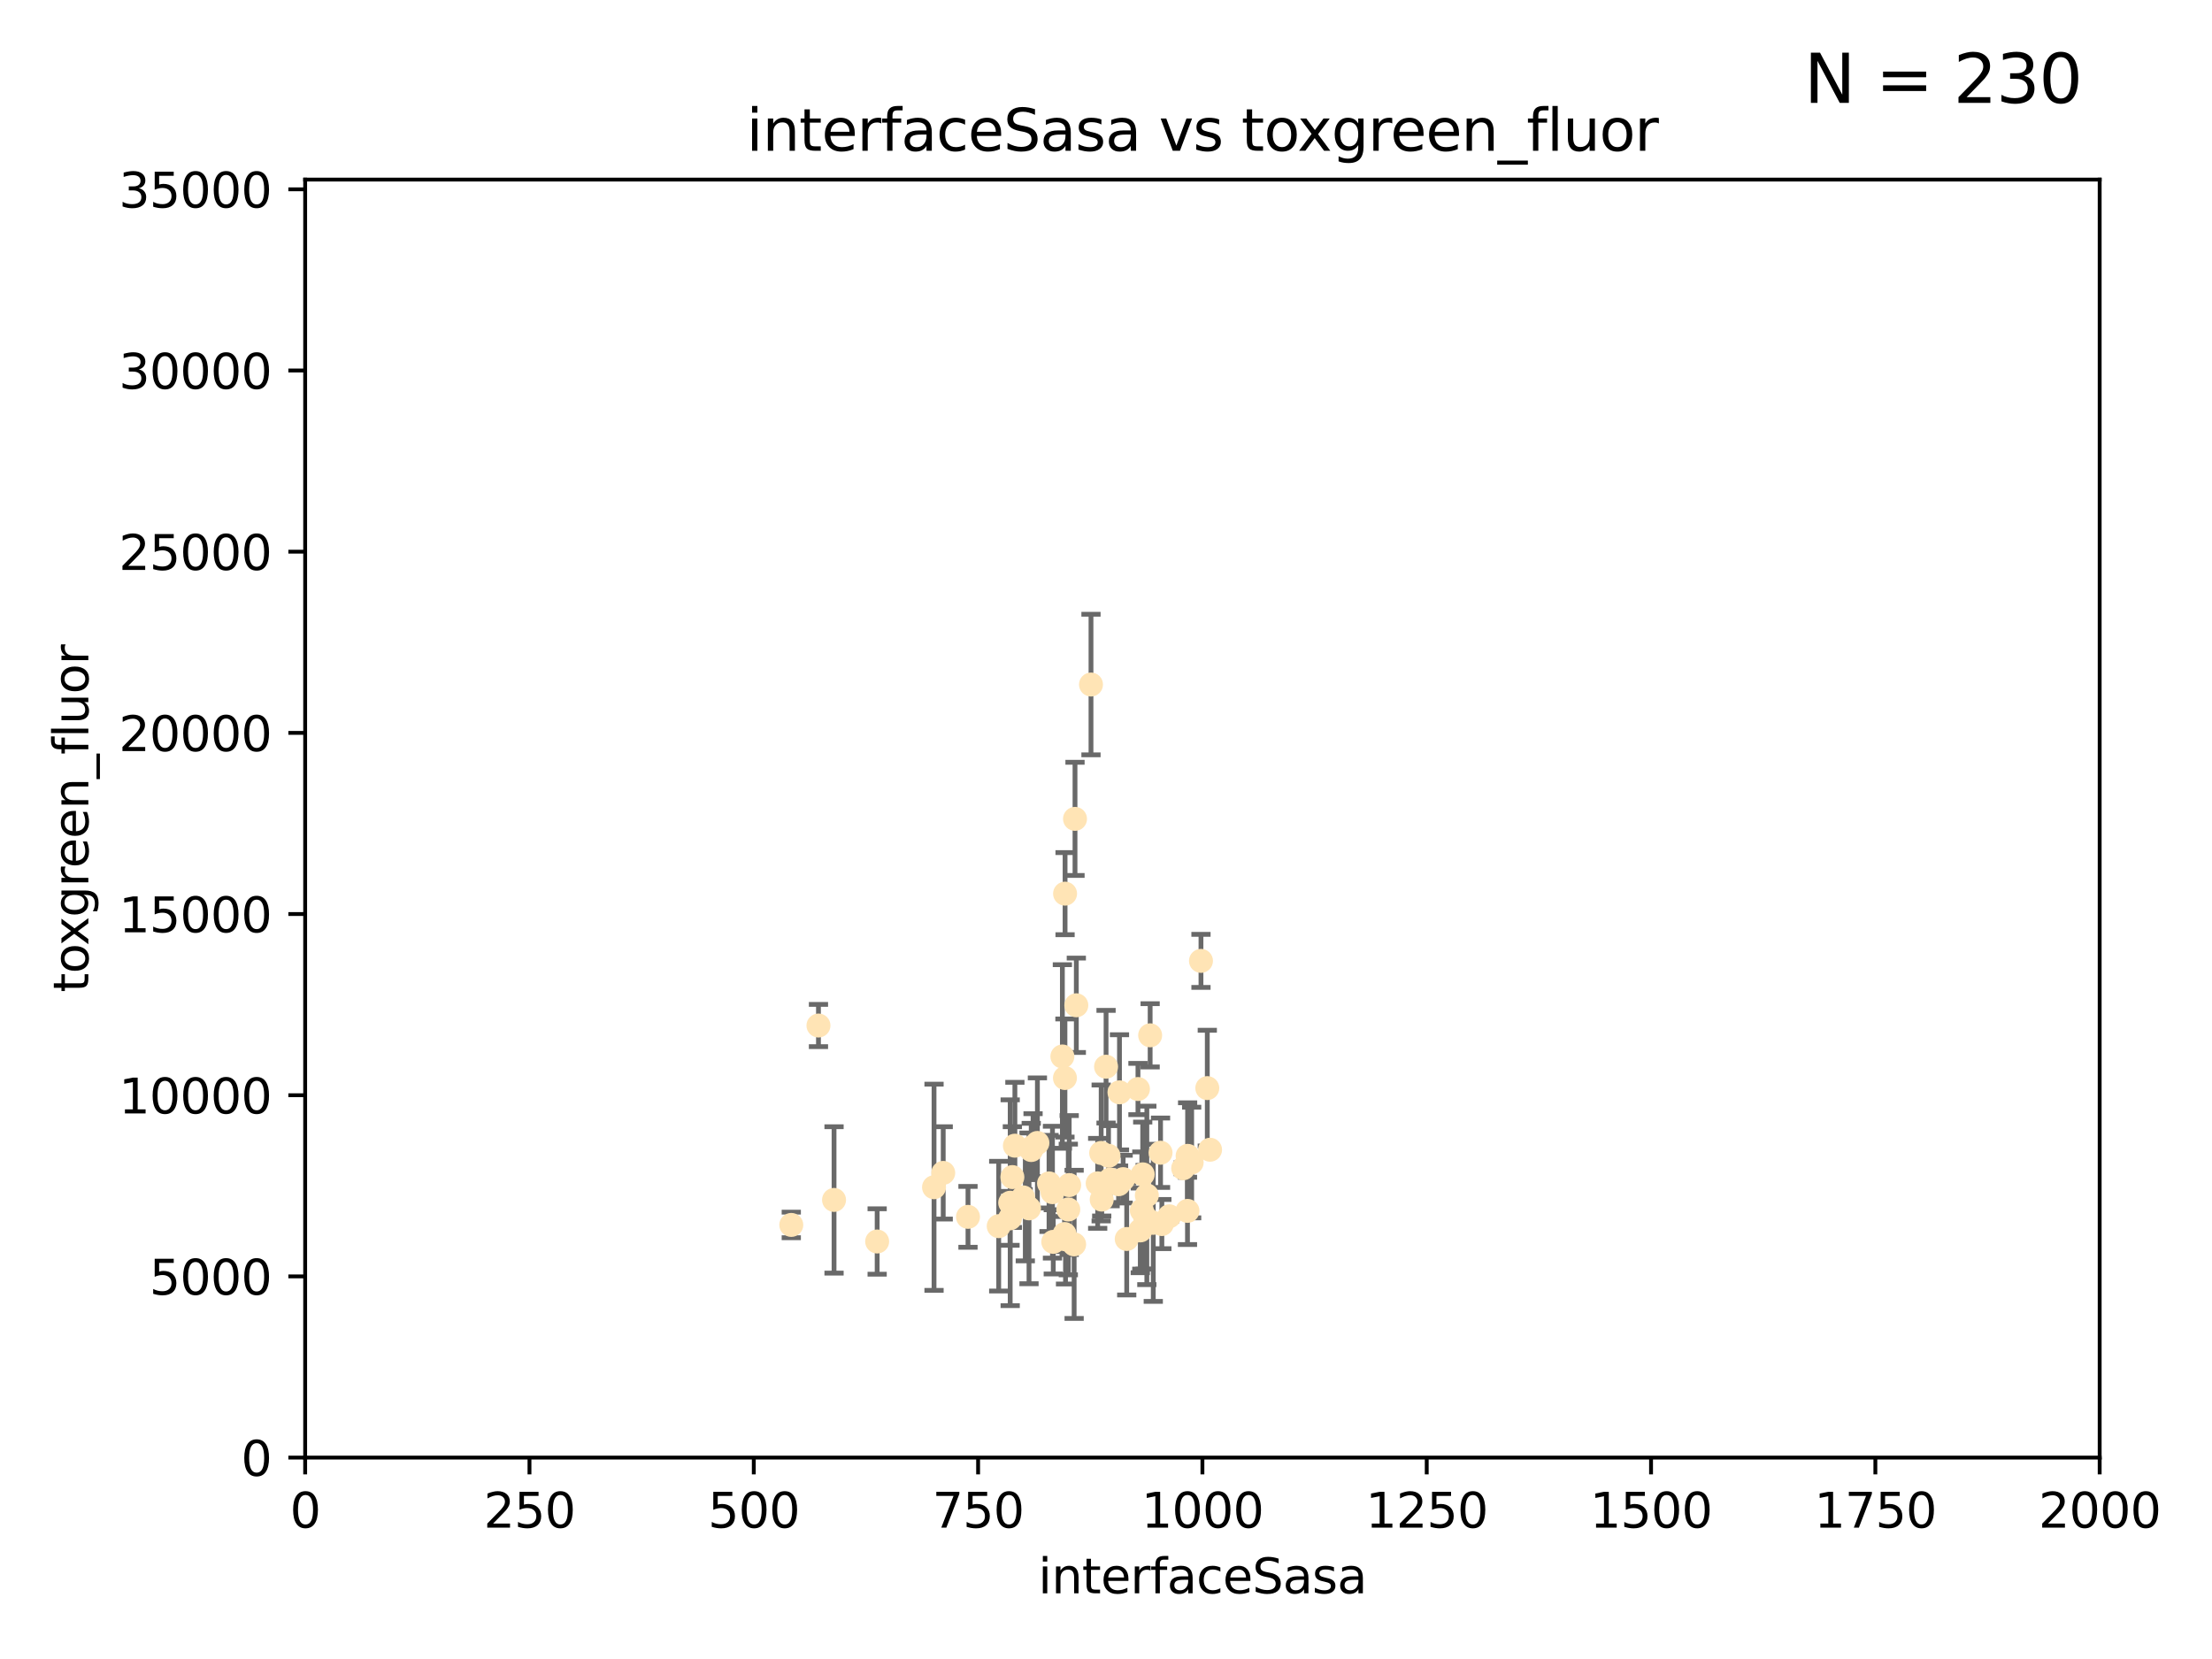 <?xml version="1.0" encoding="utf-8" standalone="no"?>
<!DOCTYPE svg PUBLIC "-//W3C//DTD SVG 1.1//EN"
  "http://www.w3.org/Graphics/SVG/1.1/DTD/svg11.dtd">
<svg xmlns:xlink="http://www.w3.org/1999/xlink" width="460.8pt" height="345.6pt" viewBox="0 0 460.8 345.6" xmlns="http://www.w3.org/2000/svg" version="1.1">
 <defs>
  <style type="text/css">*{stroke-linejoin: round; stroke-linecap: butt}</style>
 </defs>
 <g id="figure_1">
  <g id="patch_1">
   <path d="M 0 345.6 
L 460.8 345.6 
L 460.8 0 
L 0 0 
z
" style="fill: #ffffff"/>
  </g>
  <g id="axes_1">
   <g id="patch_2">
    <path d="M 63.571 303.64 
L 437.4 303.64 
L 437.4 37.411 
L 63.571 37.411 
z
" style="fill: #ffffff"/>
   </g>
   <g id="PathCollection_1">
    <defs>
     <path id="m7b3725c521" d="M 0 1.118 
C 0.297 1.118 0.581 1 0.791 0.791 
C 1 0.581 1.118 0.297 1.118 0 
C 1.118 -0.297 1 -0.581 0.791 -0.791 
C 0.581 -1 0.297 -1.118 0 -1.118 
C -0.297 -1.118 -0.581 -1 -0.791 -0.791 
C -1 -0.581 -1.118 -0.297 -1.118 0 
C -1.118 0.297 -1 0.581 -0.791 0.791 
C -0.581 1 -0.297 1.118 0 1.118 
z
" style="stroke: #ffe4b5"/>
    </defs>
    <g clip-path="url(#p7ba2d73086)">
     <use xlink:href="#m7b3725c521" x="227.273" y="142.599" style="fill: #ffe4b5; stroke: #ffe4b5"/>
     <use xlink:href="#m7b3725c521" x="228.667" y="246.513" style="fill: #ffe4b5; stroke: #ffe4b5"/>
     <use xlink:href="#m7b3725c521" x="247.374" y="252.25" style="fill: #ffe4b5; stroke: #ffe4b5"/>
     <use xlink:href="#m7b3725c521" x="238.555" y="253.578" style="fill: #ffe4b5; stroke: #ffe4b5"/>
     <use xlink:href="#m7b3725c521" x="239.596" y="215.675" style="fill: #ffe4b5; stroke: #ffe4b5"/>
     <use xlink:href="#m7b3725c521" x="224.217" y="209.418" style="fill: #ffe4b5; stroke: #ffe4b5"/>
     <use xlink:href="#m7b3725c521" x="250.185" y="200.169" style="fill: #ffe4b5; stroke: #ffe4b5"/>
     <use xlink:href="#m7b3725c521" x="240.248" y="254.736" style="fill: #ffe4b5; stroke: #ffe4b5"/>
     <use xlink:href="#m7b3725c521" x="238.048" y="244.641" style="fill: #ffe4b5; stroke: #ffe4b5"/>
     <use xlink:href="#m7b3725c521" x="233.018" y="246.695" style="fill: #ffe4b5; stroke: #ffe4b5"/>
     <use xlink:href="#m7b3725c521" x="221.873" y="186.164" style="fill: #ffe4b5; stroke: #ffe4b5"/>
     <use xlink:href="#m7b3725c521" x="252.078" y="239.511" style="fill: #ffe4b5; stroke: #ffe4b5"/>
     <use xlink:href="#m7b3725c521" x="237.861" y="252.168" style="fill: #ffe4b5; stroke: #ffe4b5"/>
     <use xlink:href="#m7b3725c521" x="218.533" y="246.526" style="fill: #ffe4b5; stroke: #ffe4b5"/>
     <use xlink:href="#m7b3725c521" x="201.651" y="253.493" style="fill: #ffe4b5; stroke: #ffe4b5"/>
     <use xlink:href="#m7b3725c521" x="211.421" y="238.667" style="fill: #ffe4b5; stroke: #ffe4b5"/>
     <use xlink:href="#m7b3725c521" x="221.312" y="220.081" style="fill: #ffe4b5; stroke: #ffe4b5"/>
     <use xlink:href="#m7b3725c521" x="246.482" y="243.37" style="fill: #ffe4b5; stroke: #ffe4b5"/>
     <use xlink:href="#m7b3725c521" x="216.11" y="238.096" style="fill: #ffe4b5; stroke: #ffe4b5"/>
     <use xlink:href="#m7b3725c521" x="237.058" y="226.862" style="fill: #ffe4b5; stroke: #ffe4b5"/>
     <use xlink:href="#m7b3725c521" x="221.764" y="257.071" style="fill: #ffe4b5; stroke: #ffe4b5"/>
     <use xlink:href="#m7b3725c521" x="247.402" y="240.784" style="fill: #ffe4b5; stroke: #ffe4b5"/>
     <use xlink:href="#m7b3725c521" x="231.261" y="245.717" style="fill: #ffe4b5; stroke: #ffe4b5"/>
     <use xlink:href="#m7b3725c521" x="251.502" y="226.673" style="fill: #ffe4b5; stroke: #ffe4b5"/>
     <use xlink:href="#m7b3725c521" x="214.824" y="239.57" style="fill: #ffe4b5; stroke: #ffe4b5"/>
     <use xlink:href="#m7b3725c521" x="210.895" y="245.207" style="fill: #ffe4b5; stroke: #ffe4b5"/>
     <use xlink:href="#m7b3725c521" x="229.394" y="240.184" style="fill: #ffe4b5; stroke: #ffe4b5"/>
     <use xlink:href="#m7b3725c521" x="173.746" y="249.966" style="fill: #ffe4b5; stroke: #ffe4b5"/>
     <use xlink:href="#m7b3725c521" x="219.247" y="248.35" style="fill: #ffe4b5; stroke: #ffe4b5"/>
     <use xlink:href="#m7b3725c521" x="241.762" y="240.133" style="fill: #ffe4b5; stroke: #ffe4b5"/>
     <use xlink:href="#m7b3725c521" x="234.716" y="258.105" style="fill: #ffe4b5; stroke: #ffe4b5"/>
     <use xlink:href="#m7b3725c521" x="230.413" y="222.211" style="fill: #ffe4b5; stroke: #ffe4b5"/>
     <use xlink:href="#m7b3725c521" x="214.363" y="251.723" style="fill: #ffe4b5; stroke: #ffe4b5"/>
     <use xlink:href="#m7b3725c521" x="210.441" y="250.554" style="fill: #ffe4b5; stroke: #ffe4b5"/>
     <use xlink:href="#m7b3725c521" x="248.245" y="242.174" style="fill: #ffe4b5; stroke: #ffe4b5"/>
     <use xlink:href="#m7b3725c521" x="223.944" y="170.586" style="fill: #ffe4b5; stroke: #ffe4b5"/>
     <use xlink:href="#m7b3725c521" x="230.927" y="240.771" style="fill: #ffe4b5; stroke: #ffe4b5"/>
     <use xlink:href="#m7b3725c521" x="229.508" y="249.896" style="fill: #ffe4b5; stroke: #ffe4b5"/>
     <use xlink:href="#m7b3725c521" x="213.136" y="249.439" style="fill: #ffe4b5; stroke: #ffe4b5"/>
     <use xlink:href="#m7b3725c521" x="221.848" y="224.57" style="fill: #ffe4b5; stroke: #ffe4b5"/>
     <use xlink:href="#m7b3725c521" x="233.207" y="227.553" style="fill: #ffe4b5; stroke: #ffe4b5"/>
     <use xlink:href="#m7b3725c521" x="219.415" y="258.701" style="fill: #ffe4b5; stroke: #ffe4b5"/>
     <use xlink:href="#m7b3725c521" x="238.906" y="249.018" style="fill: #ffe4b5; stroke: #ffe4b5"/>
     <use xlink:href="#m7b3725c521" x="243.585" y="253.376" style="fill: #ffe4b5; stroke: #ffe4b5"/>
     <use xlink:href="#m7b3725c521" x="210.406" y="253.804" style="fill: #ffe4b5; stroke: #ffe4b5"/>
     <use xlink:href="#m7b3725c521" x="222.733" y="246.875" style="fill: #ffe4b5; stroke: #ffe4b5"/>
     <use xlink:href="#m7b3725c521" x="237.544" y="256.316" style="fill: #ffe4b5; stroke: #ffe4b5"/>
     <use xlink:href="#m7b3725c521" x="170.501" y="213.635" style="fill: #ffe4b5; stroke: #ffe4b5"/>
     <use xlink:href="#m7b3725c521" x="213.589" y="250.957" style="fill: #ffe4b5; stroke: #ffe4b5"/>
     <use xlink:href="#m7b3725c521" x="223.762" y="259.223" style="fill: #ffe4b5; stroke: #ffe4b5"/>
     <use xlink:href="#m7b3725c521" x="194.576" y="247.324" style="fill: #ffe4b5; stroke: #ffe4b5"/>
     <use xlink:href="#m7b3725c521" x="221.968" y="258.18" style="fill: #ffe4b5; stroke: #ffe4b5"/>
     <use xlink:href="#m7b3725c521" x="182.727" y="258.627" style="fill: #ffe4b5; stroke: #ffe4b5"/>
     <use xlink:href="#m7b3725c521" x="208.05" y="255.432" style="fill: #ffe4b5; stroke: #ffe4b5"/>
     <use xlink:href="#m7b3725c521" x="164.838" y="255.174" style="fill: #ffe4b5; stroke: #ffe4b5"/>
     <use xlink:href="#m7b3725c521" x="215.204" y="238.868" style="fill: #ffe4b5; stroke: #ffe4b5"/>
     <use xlink:href="#m7b3725c521" x="242.037" y="254.995" style="fill: #ffe4b5; stroke: #ffe4b5"/>
     <use xlink:href="#m7b3725c521" x="233.972" y="245.636" style="fill: #ffe4b5; stroke: #ffe4b5"/>
     <use xlink:href="#m7b3725c521" x="196.49" y="244.334" style="fill: #ffe4b5; stroke: #ffe4b5"/>
     <use xlink:href="#m7b3725c521" x="222.546" y="251.956" style="fill: #ffe4b5; stroke: #ffe4b5"/>
    </g>
   </g>
   <g id="matplotlib.axis_1">
    <g id="xtick_1">
     <g id="line2d_1">
      <defs>
       <path id="mfec70c1d55" d="M 0 0 
L 0 3.5 
" style="stroke: #000000; stroke-width: 0.8"/>
      </defs>
      <g>
       <use xlink:href="#mfec70c1d55" x="63.571" y="303.64" style="stroke: #000000; stroke-width: 0.8"/>
      </g>
     </g>
     <g id="text_1">
      <!-- 0 -->
      <g transform="translate(60.39 318.238)scale(0.1 -0.1)">
       <defs>
        <path id="DejaVuSans-30" d="M 2034 4250 
Q 1547 4250 1301 3770 
Q 1056 3291 1056 2328 
Q 1056 1369 1301 889 
Q 1547 409 2034 409 
Q 2525 409 2770 889 
Q 3016 1369 3016 2328 
Q 3016 3291 2770 3770 
Q 2525 4250 2034 4250 
z
M 2034 4750 
Q 2819 4750 3233 4129 
Q 3647 3509 3647 2328 
Q 3647 1150 3233 529 
Q 2819 -91 2034 -91 
Q 1250 -91 836 529 
Q 422 1150 422 2328 
Q 422 3509 836 4129 
Q 1250 4750 2034 4750 
z
" transform="scale(0.016)"/>
       </defs>
       <use xlink:href="#DejaVuSans-30"/>
      </g>
     </g>
    </g>
    <g id="xtick_2">
     <g id="line2d_2">
      <g>
       <use xlink:href="#mfec70c1d55" x="110.3" y="303.64" style="stroke: #000000; stroke-width: 0.8"/>
      </g>
     </g>
     <g id="text_2">
      <!-- 250 -->
      <g transform="translate(100.756 318.238)scale(0.1 -0.1)">
       <defs>
        <path id="DejaVuSans-32" d="M 1228 531 
L 3431 531 
L 3431 0 
L 469 0 
L 469 531 
Q 828 903 1448 1529 
Q 2069 2156 2228 2338 
Q 2531 2678 2651 2914 
Q 2772 3150 2772 3378 
Q 2772 3750 2511 3984 
Q 2250 4219 1831 4219 
Q 1534 4219 1204 4116 
Q 875 4013 500 3803 
L 500 4441 
Q 881 4594 1212 4672 
Q 1544 4750 1819 4750 
Q 2544 4750 2975 4387 
Q 3406 4025 3406 3419 
Q 3406 3131 3298 2873 
Q 3191 2616 2906 2266 
Q 2828 2175 2409 1742 
Q 1991 1309 1228 531 
z
" transform="scale(0.016)"/>
        <path id="DejaVuSans-35" d="M 691 4666 
L 3169 4666 
L 3169 4134 
L 1269 4134 
L 1269 2991 
Q 1406 3038 1543 3061 
Q 1681 3084 1819 3084 
Q 2600 3084 3056 2656 
Q 3513 2228 3513 1497 
Q 3513 744 3044 326 
Q 2575 -91 1722 -91 
Q 1428 -91 1123 -41 
Q 819 9 494 109 
L 494 744 
Q 775 591 1075 516 
Q 1375 441 1709 441 
Q 2250 441 2565 725 
Q 2881 1009 2881 1497 
Q 2881 1984 2565 2268 
Q 2250 2553 1709 2553 
Q 1456 2553 1204 2497 
Q 953 2441 691 2322 
L 691 4666 
z
" transform="scale(0.016)"/>
       </defs>
       <use xlink:href="#DejaVuSans-32"/>
       <use xlink:href="#DejaVuSans-35" x="63.623"/>
       <use xlink:href="#DejaVuSans-30" x="127.246"/>
      </g>
     </g>
    </g>
    <g id="xtick_3">
     <g id="line2d_3">
      <g>
       <use xlink:href="#mfec70c1d55" x="157.028" y="303.64" style="stroke: #000000; stroke-width: 0.8"/>
      </g>
     </g>
     <g id="text_3">
      <!-- 500 -->
      <g transform="translate(147.485 318.238)scale(0.1 -0.1)">
       <use xlink:href="#DejaVuSans-35"/>
       <use xlink:href="#DejaVuSans-30" x="63.623"/>
       <use xlink:href="#DejaVuSans-30" x="127.246"/>
      </g>
     </g>
    </g>
    <g id="xtick_4">
     <g id="line2d_4">
      <g>
       <use xlink:href="#mfec70c1d55" x="203.757" y="303.64" style="stroke: #000000; stroke-width: 0.8"/>
      </g>
     </g>
     <g id="text_4">
      <!-- 750 -->
      <g transform="translate(194.213 318.238)scale(0.1 -0.1)">
       <defs>
        <path id="DejaVuSans-37" d="M 525 4666 
L 3525 4666 
L 3525 4397 
L 1831 0 
L 1172 0 
L 2766 4134 
L 525 4134 
L 525 4666 
z
" transform="scale(0.016)"/>
       </defs>
       <use xlink:href="#DejaVuSans-37"/>
       <use xlink:href="#DejaVuSans-35" x="63.623"/>
       <use xlink:href="#DejaVuSans-30" x="127.246"/>
      </g>
     </g>
    </g>
    <g id="xtick_5">
     <g id="line2d_5">
      <g>
       <use xlink:href="#mfec70c1d55" x="250.486" y="303.64" style="stroke: #000000; stroke-width: 0.8"/>
      </g>
     </g>
     <g id="text_5">
      <!-- 1000 -->
      <g transform="translate(237.761 318.238)scale(0.1 -0.1)">
       <defs>
        <path id="DejaVuSans-31" d="M 794 531 
L 1825 531 
L 1825 4091 
L 703 3866 
L 703 4441 
L 1819 4666 
L 2450 4666 
L 2450 531 
L 3481 531 
L 3481 0 
L 794 0 
L 794 531 
z
" transform="scale(0.016)"/>
       </defs>
       <use xlink:href="#DejaVuSans-31"/>
       <use xlink:href="#DejaVuSans-30" x="63.623"/>
       <use xlink:href="#DejaVuSans-30" x="127.246"/>
       <use xlink:href="#DejaVuSans-30" x="190.869"/>
      </g>
     </g>
    </g>
    <g id="xtick_6">
     <g id="line2d_6">
      <g>
       <use xlink:href="#mfec70c1d55" x="297.214" y="303.64" style="stroke: #000000; stroke-width: 0.8"/>
      </g>
     </g>
     <g id="text_6">
      <!-- 1250 -->
      <g transform="translate(284.489 318.238)scale(0.1 -0.1)">
       <use xlink:href="#DejaVuSans-31"/>
       <use xlink:href="#DejaVuSans-32" x="63.623"/>
       <use xlink:href="#DejaVuSans-35" x="127.246"/>
       <use xlink:href="#DejaVuSans-30" x="190.869"/>
      </g>
     </g>
    </g>
    <g id="xtick_7">
     <g id="line2d_7">
      <g>
       <use xlink:href="#mfec70c1d55" x="343.943" y="303.64" style="stroke: #000000; stroke-width: 0.8"/>
      </g>
     </g>
     <g id="text_7">
      <!-- 1500 -->
      <g transform="translate(331.218 318.238)scale(0.1 -0.1)">
       <use xlink:href="#DejaVuSans-31"/>
       <use xlink:href="#DejaVuSans-35" x="63.623"/>
       <use xlink:href="#DejaVuSans-30" x="127.246"/>
       <use xlink:href="#DejaVuSans-30" x="190.869"/>
      </g>
     </g>
    </g>
    <g id="xtick_8">
     <g id="line2d_8">
      <g>
       <use xlink:href="#mfec70c1d55" x="390.671" y="303.64" style="stroke: #000000; stroke-width: 0.8"/>
      </g>
     </g>
     <g id="text_8">
      <!-- 1750 -->
      <g transform="translate(377.946 318.238)scale(0.1 -0.1)">
       <use xlink:href="#DejaVuSans-31"/>
       <use xlink:href="#DejaVuSans-37" x="63.623"/>
       <use xlink:href="#DejaVuSans-35" x="127.246"/>
       <use xlink:href="#DejaVuSans-30" x="190.869"/>
      </g>
     </g>
    </g>
    <g id="xtick_9">
     <g id="line2d_9">
      <g>
       <use xlink:href="#mfec70c1d55" x="437.4" y="303.64" style="stroke: #000000; stroke-width: 0.8"/>
      </g>
     </g>
     <g id="text_9">
      <!-- 2000 -->
      <g transform="translate(424.675 318.238)scale(0.1 -0.1)">
       <use xlink:href="#DejaVuSans-32"/>
       <use xlink:href="#DejaVuSans-30" x="63.623"/>
       <use xlink:href="#DejaVuSans-30" x="127.246"/>
       <use xlink:href="#DejaVuSans-30" x="190.869"/>
      </g>
     </g>
    </g>
    <g id="text_10">
     <!-- interfaceSasa -->
     <g transform="translate(216.279 331.917)scale(0.1 -0.1)">
      <defs>
       <path id="DejaVuSans-69" d="M 603 3500 
L 1178 3500 
L 1178 0 
L 603 0 
L 603 3500 
z
M 603 4863 
L 1178 4863 
L 1178 4134 
L 603 4134 
L 603 4863 
z
" transform="scale(0.016)"/>
       <path id="DejaVuSans-6e" d="M 3513 2113 
L 3513 0 
L 2938 0 
L 2938 2094 
Q 2938 2591 2744 2837 
Q 2550 3084 2163 3084 
Q 1697 3084 1428 2787 
Q 1159 2491 1159 1978 
L 1159 0 
L 581 0 
L 581 3500 
L 1159 3500 
L 1159 2956 
Q 1366 3272 1645 3428 
Q 1925 3584 2291 3584 
Q 2894 3584 3203 3211 
Q 3513 2838 3513 2113 
z
" transform="scale(0.016)"/>
       <path id="DejaVuSans-74" d="M 1172 4494 
L 1172 3500 
L 2356 3500 
L 2356 3053 
L 1172 3053 
L 1172 1153 
Q 1172 725 1289 603 
Q 1406 481 1766 481 
L 2356 481 
L 2356 0 
L 1766 0 
Q 1100 0 847 248 
Q 594 497 594 1153 
L 594 3053 
L 172 3053 
L 172 3500 
L 594 3500 
L 594 4494 
L 1172 4494 
z
" transform="scale(0.016)"/>
       <path id="DejaVuSans-65" d="M 3597 1894 
L 3597 1613 
L 953 1613 
Q 991 1019 1311 708 
Q 1631 397 2203 397 
Q 2534 397 2845 478 
Q 3156 559 3463 722 
L 3463 178 
Q 3153 47 2828 -22 
Q 2503 -91 2169 -91 
Q 1331 -91 842 396 
Q 353 884 353 1716 
Q 353 2575 817 3079 
Q 1281 3584 2069 3584 
Q 2775 3584 3186 3129 
Q 3597 2675 3597 1894 
z
M 3022 2063 
Q 3016 2534 2758 2815 
Q 2500 3097 2075 3097 
Q 1594 3097 1305 2825 
Q 1016 2553 972 2059 
L 3022 2063 
z
" transform="scale(0.016)"/>
       <path id="DejaVuSans-72" d="M 2631 2963 
Q 2534 3019 2420 3045 
Q 2306 3072 2169 3072 
Q 1681 3072 1420 2755 
Q 1159 2438 1159 1844 
L 1159 0 
L 581 0 
L 581 3500 
L 1159 3500 
L 1159 2956 
Q 1341 3275 1631 3429 
Q 1922 3584 2338 3584 
Q 2397 3584 2469 3576 
Q 2541 3569 2628 3553 
L 2631 2963 
z
" transform="scale(0.016)"/>
       <path id="DejaVuSans-66" d="M 2375 4863 
L 2375 4384 
L 1825 4384 
Q 1516 4384 1395 4259 
Q 1275 4134 1275 3809 
L 1275 3500 
L 2222 3500 
L 2222 3053 
L 1275 3053 
L 1275 0 
L 697 0 
L 697 3053 
L 147 3053 
L 147 3500 
L 697 3500 
L 697 3744 
Q 697 4328 969 4595 
Q 1241 4863 1831 4863 
L 2375 4863 
z
" transform="scale(0.016)"/>
       <path id="DejaVuSans-61" d="M 2194 1759 
Q 1497 1759 1228 1600 
Q 959 1441 959 1056 
Q 959 750 1161 570 
Q 1363 391 1709 391 
Q 2188 391 2477 730 
Q 2766 1069 2766 1631 
L 2766 1759 
L 2194 1759 
z
M 3341 1997 
L 3341 0 
L 2766 0 
L 2766 531 
Q 2569 213 2275 61 
Q 1981 -91 1556 -91 
Q 1019 -91 701 211 
Q 384 513 384 1019 
Q 384 1609 779 1909 
Q 1175 2209 1959 2209 
L 2766 2209 
L 2766 2266 
Q 2766 2663 2505 2880 
Q 2244 3097 1772 3097 
Q 1472 3097 1187 3025 
Q 903 2953 641 2809 
L 641 3341 
Q 956 3463 1253 3523 
Q 1550 3584 1831 3584 
Q 2591 3584 2966 3190 
Q 3341 2797 3341 1997 
z
" transform="scale(0.016)"/>
       <path id="DejaVuSans-63" d="M 3122 3366 
L 3122 2828 
Q 2878 2963 2633 3030 
Q 2388 3097 2138 3097 
Q 1578 3097 1268 2742 
Q 959 2388 959 1747 
Q 959 1106 1268 751 
Q 1578 397 2138 397 
Q 2388 397 2633 464 
Q 2878 531 3122 666 
L 3122 134 
Q 2881 22 2623 -34 
Q 2366 -91 2075 -91 
Q 1284 -91 818 406 
Q 353 903 353 1747 
Q 353 2603 823 3093 
Q 1294 3584 2113 3584 
Q 2378 3584 2631 3529 
Q 2884 3475 3122 3366 
z
" transform="scale(0.016)"/>
       <path id="DejaVuSans-53" d="M 3425 4513 
L 3425 3897 
Q 3066 4069 2747 4153 
Q 2428 4238 2131 4238 
Q 1616 4238 1336 4038 
Q 1056 3838 1056 3469 
Q 1056 3159 1242 3001 
Q 1428 2844 1947 2747 
L 2328 2669 
Q 3034 2534 3370 2195 
Q 3706 1856 3706 1288 
Q 3706 609 3251 259 
Q 2797 -91 1919 -91 
Q 1588 -91 1214 -16 
Q 841 59 441 206 
L 441 856 
Q 825 641 1194 531 
Q 1563 422 1919 422 
Q 2459 422 2753 634 
Q 3047 847 3047 1241 
Q 3047 1584 2836 1778 
Q 2625 1972 2144 2069 
L 1759 2144 
Q 1053 2284 737 2584 
Q 422 2884 422 3419 
Q 422 4038 858 4394 
Q 1294 4750 2059 4750 
Q 2388 4750 2728 4690 
Q 3069 4631 3425 4513 
z
" transform="scale(0.016)"/>
       <path id="DejaVuSans-73" d="M 2834 3397 
L 2834 2853 
Q 2591 2978 2328 3040 
Q 2066 3103 1784 3103 
Q 1356 3103 1142 2972 
Q 928 2841 928 2578 
Q 928 2378 1081 2264 
Q 1234 2150 1697 2047 
L 1894 2003 
Q 2506 1872 2764 1633 
Q 3022 1394 3022 966 
Q 3022 478 2636 193 
Q 2250 -91 1575 -91 
Q 1294 -91 989 -36 
Q 684 19 347 128 
L 347 722 
Q 666 556 975 473 
Q 1284 391 1588 391 
Q 1994 391 2212 530 
Q 2431 669 2431 922 
Q 2431 1156 2273 1281 
Q 2116 1406 1581 1522 
L 1381 1569 
Q 847 1681 609 1914 
Q 372 2147 372 2553 
Q 372 3047 722 3315 
Q 1072 3584 1716 3584 
Q 2034 3584 2315 3537 
Q 2597 3491 2834 3397 
z
" transform="scale(0.016)"/>
      </defs>
      <use xlink:href="#DejaVuSans-69"/>
      <use xlink:href="#DejaVuSans-6e" x="27.783"/>
      <use xlink:href="#DejaVuSans-74" x="91.162"/>
      <use xlink:href="#DejaVuSans-65" x="130.371"/>
      <use xlink:href="#DejaVuSans-72" x="191.895"/>
      <use xlink:href="#DejaVuSans-66" x="233.008"/>
      <use xlink:href="#DejaVuSans-61" x="268.213"/>
      <use xlink:href="#DejaVuSans-63" x="329.492"/>
      <use xlink:href="#DejaVuSans-65" x="384.473"/>
      <use xlink:href="#DejaVuSans-53" x="445.996"/>
      <use xlink:href="#DejaVuSans-61" x="509.473"/>
      <use xlink:href="#DejaVuSans-73" x="570.752"/>
      <use xlink:href="#DejaVuSans-61" x="622.852"/>
     </g>
    </g>
   </g>
   <g id="matplotlib.axis_2">
    <g id="ytick_1">
     <g id="line2d_10">
      <defs>
       <path id="mbe4fa89ebe" d="M 0 0 
L -3.5 0 
" style="stroke: #000000; stroke-width: 0.8"/>
      </defs>
      <g>
       <use xlink:href="#mbe4fa89ebe" x="63.571" y="303.64" style="stroke: #000000; stroke-width: 0.8"/>
      </g>
     </g>
     <g id="text_11">
      <!-- 0 -->
      <g transform="translate(50.209 307.439)scale(0.1 -0.1)">
       <use xlink:href="#DejaVuSans-30"/>
      </g>
     </g>
    </g>
    <g id="ytick_2">
     <g id="line2d_11">
      <g>
       <use xlink:href="#mbe4fa89ebe" x="63.571" y="265.897" style="stroke: #000000; stroke-width: 0.8"/>
      </g>
     </g>
     <g id="text_12">
      <!-- 5000 -->
      <g transform="translate(31.121 269.696)scale(0.1 -0.1)">
       <use xlink:href="#DejaVuSans-35"/>
       <use xlink:href="#DejaVuSans-30" x="63.623"/>
       <use xlink:href="#DejaVuSans-30" x="127.246"/>
       <use xlink:href="#DejaVuSans-30" x="190.869"/>
      </g>
     </g>
    </g>
    <g id="ytick_3">
     <g id="line2d_12">
      <g>
       <use xlink:href="#mbe4fa89ebe" x="63.571" y="228.154" style="stroke: #000000; stroke-width: 0.8"/>
      </g>
     </g>
     <g id="text_13">
      <!-- 10000 -->
      <g transform="translate(24.759 231.953)scale(0.1 -0.1)">
       <use xlink:href="#DejaVuSans-31"/>
       <use xlink:href="#DejaVuSans-30" x="63.623"/>
       <use xlink:href="#DejaVuSans-30" x="127.246"/>
       <use xlink:href="#DejaVuSans-30" x="190.869"/>
       <use xlink:href="#DejaVuSans-30" x="254.492"/>
      </g>
     </g>
    </g>
    <g id="ytick_4">
     <g id="line2d_13">
      <g>
       <use xlink:href="#mbe4fa89ebe" x="63.571" y="190.411" style="stroke: #000000; stroke-width: 0.8"/>
      </g>
     </g>
     <g id="text_14">
      <!-- 15000 -->
      <g transform="translate(24.759 194.21)scale(0.1 -0.1)">
       <use xlink:href="#DejaVuSans-31"/>
       <use xlink:href="#DejaVuSans-35" x="63.623"/>
       <use xlink:href="#DejaVuSans-30" x="127.246"/>
       <use xlink:href="#DejaVuSans-30" x="190.869"/>
       <use xlink:href="#DejaVuSans-30" x="254.492"/>
      </g>
     </g>
    </g>
    <g id="ytick_5">
     <g id="line2d_14">
      <g>
       <use xlink:href="#mbe4fa89ebe" x="63.571" y="152.668" style="stroke: #000000; stroke-width: 0.8"/>
      </g>
     </g>
     <g id="text_15">
      <!-- 20000 -->
      <g transform="translate(24.759 156.467)scale(0.1 -0.1)">
       <use xlink:href="#DejaVuSans-32"/>
       <use xlink:href="#DejaVuSans-30" x="63.623"/>
       <use xlink:href="#DejaVuSans-30" x="127.246"/>
       <use xlink:href="#DejaVuSans-30" x="190.869"/>
       <use xlink:href="#DejaVuSans-30" x="254.492"/>
      </g>
     </g>
    </g>
    <g id="ytick_6">
     <g id="line2d_15">
      <g>
       <use xlink:href="#mbe4fa89ebe" x="63.571" y="114.925" style="stroke: #000000; stroke-width: 0.8"/>
      </g>
     </g>
     <g id="text_16">
      <!-- 25000 -->
      <g transform="translate(24.759 118.724)scale(0.1 -0.1)">
       <use xlink:href="#DejaVuSans-32"/>
       <use xlink:href="#DejaVuSans-35" x="63.623"/>
       <use xlink:href="#DejaVuSans-30" x="127.246"/>
       <use xlink:href="#DejaVuSans-30" x="190.869"/>
       <use xlink:href="#DejaVuSans-30" x="254.492"/>
      </g>
     </g>
    </g>
    <g id="ytick_7">
     <g id="line2d_16">
      <g>
       <use xlink:href="#mbe4fa89ebe" x="63.571" y="77.181" style="stroke: #000000; stroke-width: 0.8"/>
      </g>
     </g>
     <g id="text_17">
      <!-- 30000 -->
      <g transform="translate(24.759 80.981)scale(0.1 -0.1)">
       <defs>
        <path id="DejaVuSans-33" d="M 2597 2516 
Q 3050 2419 3304 2112 
Q 3559 1806 3559 1356 
Q 3559 666 3084 287 
Q 2609 -91 1734 -91 
Q 1441 -91 1130 -33 
Q 819 25 488 141 
L 488 750 
Q 750 597 1062 519 
Q 1375 441 1716 441 
Q 2309 441 2620 675 
Q 2931 909 2931 1356 
Q 2931 1769 2642 2001 
Q 2353 2234 1838 2234 
L 1294 2234 
L 1294 2753 
L 1863 2753 
Q 2328 2753 2575 2939 
Q 2822 3125 2822 3475 
Q 2822 3834 2567 4026 
Q 2313 4219 1838 4219 
Q 1578 4219 1281 4162 
Q 984 4106 628 3988 
L 628 4550 
Q 988 4650 1302 4700 
Q 1616 4750 1894 4750 
Q 2613 4750 3031 4423 
Q 3450 4097 3450 3541 
Q 3450 3153 3228 2886 
Q 3006 2619 2597 2516 
z
" transform="scale(0.016)"/>
       </defs>
       <use xlink:href="#DejaVuSans-33"/>
       <use xlink:href="#DejaVuSans-30" x="63.623"/>
       <use xlink:href="#DejaVuSans-30" x="127.246"/>
       <use xlink:href="#DejaVuSans-30" x="190.869"/>
       <use xlink:href="#DejaVuSans-30" x="254.492"/>
      </g>
     </g>
    </g>
    <g id="ytick_8">
     <g id="line2d_17">
      <g>
       <use xlink:href="#mbe4fa89ebe" x="63.571" y="39.438" style="stroke: #000000; stroke-width: 0.8"/>
      </g>
     </g>
     <g id="text_18">
      <!-- 35000 -->
      <g transform="translate(24.759 43.238)scale(0.1 -0.1)">
       <use xlink:href="#DejaVuSans-33"/>
       <use xlink:href="#DejaVuSans-35" x="63.623"/>
       <use xlink:href="#DejaVuSans-30" x="127.246"/>
       <use xlink:href="#DejaVuSans-30" x="190.869"/>
       <use xlink:href="#DejaVuSans-30" x="254.492"/>
      </g>
     </g>
    </g>
    <g id="text_19">
     <!-- toxgreen_fluor -->
     <g transform="translate(18.401 206.72)rotate(-90)scale(0.1 -0.1)">
      <defs>
       <path id="DejaVuSans-6f" d="M 1959 3097 
Q 1497 3097 1228 2736 
Q 959 2375 959 1747 
Q 959 1119 1226 758 
Q 1494 397 1959 397 
Q 2419 397 2687 759 
Q 2956 1122 2956 1747 
Q 2956 2369 2687 2733 
Q 2419 3097 1959 3097 
z
M 1959 3584 
Q 2709 3584 3137 3096 
Q 3566 2609 3566 1747 
Q 3566 888 3137 398 
Q 2709 -91 1959 -91 
Q 1206 -91 779 398 
Q 353 888 353 1747 
Q 353 2609 779 3096 
Q 1206 3584 1959 3584 
z
" transform="scale(0.016)"/>
       <path id="DejaVuSans-78" d="M 3513 3500 
L 2247 1797 
L 3578 0 
L 2900 0 
L 1881 1375 
L 863 0 
L 184 0 
L 1544 1831 
L 300 3500 
L 978 3500 
L 1906 2253 
L 2834 3500 
L 3513 3500 
z
" transform="scale(0.016)"/>
       <path id="DejaVuSans-67" d="M 2906 1791 
Q 2906 2416 2648 2759 
Q 2391 3103 1925 3103 
Q 1463 3103 1205 2759 
Q 947 2416 947 1791 
Q 947 1169 1205 825 
Q 1463 481 1925 481 
Q 2391 481 2648 825 
Q 2906 1169 2906 1791 
z
M 3481 434 
Q 3481 -459 3084 -895 
Q 2688 -1331 1869 -1331 
Q 1566 -1331 1297 -1286 
Q 1028 -1241 775 -1147 
L 775 -588 
Q 1028 -725 1275 -790 
Q 1522 -856 1778 -856 
Q 2344 -856 2625 -561 
Q 2906 -266 2906 331 
L 2906 616 
Q 2728 306 2450 153 
Q 2172 0 1784 0 
Q 1141 0 747 490 
Q 353 981 353 1791 
Q 353 2603 747 3093 
Q 1141 3584 1784 3584 
Q 2172 3584 2450 3431 
Q 2728 3278 2906 2969 
L 2906 3500 
L 3481 3500 
L 3481 434 
z
" transform="scale(0.016)"/>
       <path id="DejaVuSans-5f" d="M 3263 -1063 
L 3263 -1509 
L -63 -1509 
L -63 -1063 
L 3263 -1063 
z
" transform="scale(0.016)"/>
       <path id="DejaVuSans-6c" d="M 603 4863 
L 1178 4863 
L 1178 0 
L 603 0 
L 603 4863 
z
" transform="scale(0.016)"/>
       <path id="DejaVuSans-75" d="M 544 1381 
L 544 3500 
L 1119 3500 
L 1119 1403 
Q 1119 906 1312 657 
Q 1506 409 1894 409 
Q 2359 409 2629 706 
Q 2900 1003 2900 1516 
L 2900 3500 
L 3475 3500 
L 3475 0 
L 2900 0 
L 2900 538 
Q 2691 219 2414 64 
Q 2138 -91 1772 -91 
Q 1169 -91 856 284 
Q 544 659 544 1381 
z
M 1991 3584 
L 1991 3584 
z
" transform="scale(0.016)"/>
      </defs>
      <use xlink:href="#DejaVuSans-74"/>
      <use xlink:href="#DejaVuSans-6f" x="39.209"/>
      <use xlink:href="#DejaVuSans-78" x="97.266"/>
      <use xlink:href="#DejaVuSans-67" x="156.445"/>
      <use xlink:href="#DejaVuSans-72" x="219.922"/>
      <use xlink:href="#DejaVuSans-65" x="258.785"/>
      <use xlink:href="#DejaVuSans-65" x="320.309"/>
      <use xlink:href="#DejaVuSans-6e" x="381.832"/>
      <use xlink:href="#DejaVuSans-5f" x="445.211"/>
      <use xlink:href="#DejaVuSans-66" x="495.211"/>
      <use xlink:href="#DejaVuSans-6c" x="530.416"/>
      <use xlink:href="#DejaVuSans-75" x="558.199"/>
      <use xlink:href="#DejaVuSans-6f" x="621.578"/>
      <use xlink:href="#DejaVuSans-72" x="682.76"/>
     </g>
    </g>
   </g>
   <g id="LineCollection_1">
    <path d="M 227.273 157.242 
L 227.273 127.957 
" clip-path="url(#p7ba2d73086)" style="fill: none; stroke: #696969"/>
    <path d="M 228.667 255.88 
L 228.667 237.147 
" clip-path="url(#p7ba2d73086)" style="fill: none; stroke: #696969"/>
    <path d="M 247.374 259.258 
L 247.374 245.242 
" clip-path="url(#p7ba2d73086)" style="fill: none; stroke: #696969"/>
    <path d="M 238.555 264.386 
L 238.555 242.77 
" clip-path="url(#p7ba2d73086)" style="fill: none; stroke: #696969"/>
    <path d="M 239.596 222.264 
L 239.596 209.086 
" clip-path="url(#p7ba2d73086)" style="fill: none; stroke: #696969"/>
    <path d="M 224.217 219.25 
L 224.217 199.587 
" clip-path="url(#p7ba2d73086)" style="fill: none; stroke: #696969"/>
    <path d="M 250.185 205.695 
L 250.185 194.642 
" clip-path="url(#p7ba2d73086)" style="fill: none; stroke: #696969"/>
    <path d="M 240.248 271.106 
L 240.248 238.366 
" clip-path="url(#p7ba2d73086)" style="fill: none; stroke: #696969"/>
    <path d="M 238.048 255.534 
L 238.048 233.749 
" clip-path="url(#p7ba2d73086)" style="fill: none; stroke: #696969"/>
    <path d="M 233.018 250.509 
L 233.018 242.881 
" clip-path="url(#p7ba2d73086)" style="fill: none; stroke: #696969"/>
    <path d="M 221.873 194.716 
L 221.873 177.611 
" clip-path="url(#p7ba2d73086)" style="fill: none; stroke: #696969"/>
    <path d="M 252.078 239.932 
L 252.078 239.091 
" clip-path="url(#p7ba2d73086)" style="fill: none; stroke: #696969"/>
    <path d="M 237.861 264.37 
L 237.861 239.965 
" clip-path="url(#p7ba2d73086)" style="fill: none; stroke: #696969"/>
    <path d="M 218.533 256.54 
L 218.533 236.513 
" clip-path="url(#p7ba2d73086)" style="fill: none; stroke: #696969"/>
    <path d="M 201.651 259.828 
L 201.651 247.157 
" clip-path="url(#p7ba2d73086)" style="fill: none; stroke: #696969"/>
    <path d="M 211.421 251.868 
L 211.421 225.466 
" clip-path="url(#p7ba2d73086)" style="fill: none; stroke: #696969"/>
    <path d="M 221.312 239.201 
L 221.312 200.961 
" clip-path="url(#p7ba2d73086)" style="fill: none; stroke: #696969"/>
    <path d="M 246.482 244.507 
L 246.482 242.233 
" clip-path="url(#p7ba2d73086)" style="fill: none; stroke: #696969"/>
    <path d="M 216.11 251.645 
L 216.11 224.547 
" clip-path="url(#p7ba2d73086)" style="fill: none; stroke: #696969"/>
    <path d="M 237.058 232.203 
L 237.058 221.521 
" clip-path="url(#p7ba2d73086)" style="fill: none; stroke: #696969"/>
    <path d="M 221.764 260.724 
L 221.764 253.419 
" clip-path="url(#p7ba2d73086)" style="fill: none; stroke: #696969"/>
    <path d="M 247.402 251.834 
L 247.402 229.733 
" clip-path="url(#p7ba2d73086)" style="fill: none; stroke: #696969"/>
    <path d="M 231.261 251.194 
L 231.261 240.24 
" clip-path="url(#p7ba2d73086)" style="fill: none; stroke: #696969"/>
    <path d="M 251.502 238.721 
L 251.502 214.624 
" clip-path="url(#p7ba2d73086)" style="fill: none; stroke: #696969"/>
    <path d="M 214.824 245.135 
L 214.824 234.004 
" clip-path="url(#p7ba2d73086)" style="fill: none; stroke: #696969"/>
    <path d="M 210.895 255.702 
L 210.895 234.711 
" clip-path="url(#p7ba2d73086)" style="fill: none; stroke: #696969"/>
    <path d="M 229.394 254.343 
L 229.394 226.025 
" clip-path="url(#p7ba2d73086)" style="fill: none; stroke: #696969"/>
    <path d="M 173.746 265.213 
L 173.746 234.719 
" clip-path="url(#p7ba2d73086)" style="fill: none; stroke: #696969"/>
    <path d="M 219.247 262.081 
L 219.247 234.618 
" clip-path="url(#p7ba2d73086)" style="fill: none; stroke: #696969"/>
    <path d="M 241.762 247.36 
L 241.762 232.905 
" clip-path="url(#p7ba2d73086)" style="fill: none; stroke: #696969"/>
    <path d="M 234.716 269.761 
L 234.716 246.448 
" clip-path="url(#p7ba2d73086)" style="fill: none; stroke: #696969"/>
    <path d="M 230.413 233.941 
L 230.413 210.481 
" clip-path="url(#p7ba2d73086)" style="fill: none; stroke: #696969"/>
    <path d="M 214.363 267.424 
L 214.363 236.021 
" clip-path="url(#p7ba2d73086)" style="fill: none; stroke: #696969"/>
    <path d="M 210.441 271.991 
L 210.441 229.116 
" clip-path="url(#p7ba2d73086)" style="fill: none; stroke: #696969"/>
    <path d="M 248.245 253.697 
L 248.245 230.651 
" clip-path="url(#p7ba2d73086)" style="fill: none; stroke: #696969"/>
    <path d="M 223.944 182.373 
L 223.944 158.798 
" clip-path="url(#p7ba2d73086)" style="fill: none; stroke: #696969"/>
    <path d="M 230.927 247.039 
L 230.927 234.502 
" clip-path="url(#p7ba2d73086)" style="fill: none; stroke: #696969"/>
    <path d="M 229.508 253.317 
L 229.508 246.475 
" clip-path="url(#p7ba2d73086)" style="fill: none; stroke: #696969"/>
    <path d="M 213.136 251.082 
L 213.136 247.796 
" clip-path="url(#p7ba2d73086)" style="fill: none; stroke: #696969"/>
    <path d="M 221.848 236.869 
L 221.848 212.271 
" clip-path="url(#p7ba2d73086)" style="fill: none; stroke: #696969"/>
    <path d="M 233.207 239.549 
L 233.207 215.557 
" clip-path="url(#p7ba2d73086)" style="fill: none; stroke: #696969"/>
    <path d="M 219.415 265.387 
L 219.415 252.015 
" clip-path="url(#p7ba2d73086)" style="fill: none; stroke: #696969"/>
    <path d="M 238.906 267.609 
L 238.906 230.427 
" clip-path="url(#p7ba2d73086)" style="fill: none; stroke: #696969"/>
    <path d="M 243.585 254.397 
L 243.585 252.356 
" clip-path="url(#p7ba2d73086)" style="fill: none; stroke: #696969"/>
    <path d="M 210.406 259.421 
L 210.406 248.188 
" clip-path="url(#p7ba2d73086)" style="fill: none; stroke: #696969"/>
    <path d="M 222.733 261.349 
L 222.733 232.4 
" clip-path="url(#p7ba2d73086)" style="fill: none; stroke: #696969"/>
    <path d="M 237.544 265.132 
L 237.544 247.5 
" clip-path="url(#p7ba2d73086)" style="fill: none; stroke: #696969"/>
    <path d="M 170.501 218.032 
L 170.501 209.238 
" clip-path="url(#p7ba2d73086)" style="fill: none; stroke: #696969"/>
    <path d="M 213.589 262.66 
L 213.589 239.253 
" clip-path="url(#p7ba2d73086)" style="fill: none; stroke: #696969"/>
    <path d="M 223.762 274.655 
L 223.762 243.79 
" clip-path="url(#p7ba2d73086)" style="fill: none; stroke: #696969"/>
    <path d="M 194.576 268.803 
L 194.576 225.846 
" clip-path="url(#p7ba2d73086)" style="fill: none; stroke: #696969"/>
    <path d="M 221.968 267.48 
L 221.968 248.88 
" clip-path="url(#p7ba2d73086)" style="fill: none; stroke: #696969"/>
    <path d="M 182.727 265.443 
L 182.727 251.811 
" clip-path="url(#p7ba2d73086)" style="fill: none; stroke: #696969"/>
    <path d="M 208.05 268.944 
L 208.05 241.92 
" clip-path="url(#p7ba2d73086)" style="fill: none; stroke: #696969"/>
    <path d="M 164.838 257.838 
L 164.838 252.509 
" clip-path="url(#p7ba2d73086)" style="fill: none; stroke: #696969"/>
    <path d="M 215.204 245.736 
L 215.204 232 
" clip-path="url(#p7ba2d73086)" style="fill: none; stroke: #696969"/>
    <path d="M 242.037 260.116 
L 242.037 249.875 
" clip-path="url(#p7ba2d73086)" style="fill: none; stroke: #696969"/>
    <path d="M 233.972 250.61 
L 233.972 240.663 
" clip-path="url(#p7ba2d73086)" style="fill: none; stroke: #696969"/>
    <path d="M 196.49 253.949 
L 196.49 234.719 
" clip-path="url(#p7ba2d73086)" style="fill: none; stroke: #696969"/>
    <path d="M 222.546 265.567 
L 222.546 238.345 
" clip-path="url(#p7ba2d73086)" style="fill: none; stroke: #696969"/>
   </g>
   <g id="line2d_18">
    <defs>
     <path id="mff30e3a12a" d="M 2 0 
L -2 -0 
" style="stroke: #696969"/>
    </defs>
    <g clip-path="url(#p7ba2d73086)">
     <use xlink:href="#mff30e3a12a" x="227.273" y="157.242" style="fill: #696969; stroke: #696969"/>
     <use xlink:href="#mff30e3a12a" x="228.667" y="255.88" style="fill: #696969; stroke: #696969"/>
     <use xlink:href="#mff30e3a12a" x="247.374" y="259.258" style="fill: #696969; stroke: #696969"/>
     <use xlink:href="#mff30e3a12a" x="238.555" y="264.386" style="fill: #696969; stroke: #696969"/>
     <use xlink:href="#mff30e3a12a" x="239.596" y="222.264" style="fill: #696969; stroke: #696969"/>
     <use xlink:href="#mff30e3a12a" x="224.217" y="219.25" style="fill: #696969; stroke: #696969"/>
     <use xlink:href="#mff30e3a12a" x="250.185" y="205.695" style="fill: #696969; stroke: #696969"/>
     <use xlink:href="#mff30e3a12a" x="240.248" y="271.106" style="fill: #696969; stroke: #696969"/>
     <use xlink:href="#mff30e3a12a" x="238.048" y="255.534" style="fill: #696969; stroke: #696969"/>
     <use xlink:href="#mff30e3a12a" x="233.018" y="250.509" style="fill: #696969; stroke: #696969"/>
     <use xlink:href="#mff30e3a12a" x="221.873" y="194.716" style="fill: #696969; stroke: #696969"/>
     <use xlink:href="#mff30e3a12a" x="252.078" y="239.932" style="fill: #696969; stroke: #696969"/>
     <use xlink:href="#mff30e3a12a" x="237.861" y="264.37" style="fill: #696969; stroke: #696969"/>
     <use xlink:href="#mff30e3a12a" x="218.533" y="256.54" style="fill: #696969; stroke: #696969"/>
     <use xlink:href="#mff30e3a12a" x="201.651" y="259.828" style="fill: #696969; stroke: #696969"/>
     <use xlink:href="#mff30e3a12a" x="211.421" y="251.868" style="fill: #696969; stroke: #696969"/>
     <use xlink:href="#mff30e3a12a" x="221.312" y="239.201" style="fill: #696969; stroke: #696969"/>
     <use xlink:href="#mff30e3a12a" x="246.482" y="244.507" style="fill: #696969; stroke: #696969"/>
     <use xlink:href="#mff30e3a12a" x="216.11" y="251.645" style="fill: #696969; stroke: #696969"/>
     <use xlink:href="#mff30e3a12a" x="237.058" y="232.203" style="fill: #696969; stroke: #696969"/>
     <use xlink:href="#mff30e3a12a" x="221.764" y="260.724" style="fill: #696969; stroke: #696969"/>
     <use xlink:href="#mff30e3a12a" x="247.402" y="251.834" style="fill: #696969; stroke: #696969"/>
     <use xlink:href="#mff30e3a12a" x="231.261" y="251.194" style="fill: #696969; stroke: #696969"/>
     <use xlink:href="#mff30e3a12a" x="251.502" y="238.721" style="fill: #696969; stroke: #696969"/>
     <use xlink:href="#mff30e3a12a" x="214.824" y="245.135" style="fill: #696969; stroke: #696969"/>
     <use xlink:href="#mff30e3a12a" x="210.895" y="255.702" style="fill: #696969; stroke: #696969"/>
     <use xlink:href="#mff30e3a12a" x="229.394" y="254.343" style="fill: #696969; stroke: #696969"/>
     <use xlink:href="#mff30e3a12a" x="173.746" y="265.213" style="fill: #696969; stroke: #696969"/>
     <use xlink:href="#mff30e3a12a" x="219.247" y="262.081" style="fill: #696969; stroke: #696969"/>
     <use xlink:href="#mff30e3a12a" x="241.762" y="247.36" style="fill: #696969; stroke: #696969"/>
     <use xlink:href="#mff30e3a12a" x="234.716" y="269.761" style="fill: #696969; stroke: #696969"/>
     <use xlink:href="#mff30e3a12a" x="230.413" y="233.941" style="fill: #696969; stroke: #696969"/>
     <use xlink:href="#mff30e3a12a" x="214.363" y="267.424" style="fill: #696969; stroke: #696969"/>
     <use xlink:href="#mff30e3a12a" x="210.441" y="271.991" style="fill: #696969; stroke: #696969"/>
     <use xlink:href="#mff30e3a12a" x="248.245" y="253.697" style="fill: #696969; stroke: #696969"/>
     <use xlink:href="#mff30e3a12a" x="223.944" y="182.373" style="fill: #696969; stroke: #696969"/>
     <use xlink:href="#mff30e3a12a" x="230.927" y="247.039" style="fill: #696969; stroke: #696969"/>
     <use xlink:href="#mff30e3a12a" x="229.508" y="253.317" style="fill: #696969; stroke: #696969"/>
     <use xlink:href="#mff30e3a12a" x="213.136" y="251.082" style="fill: #696969; stroke: #696969"/>
     <use xlink:href="#mff30e3a12a" x="221.848" y="236.869" style="fill: #696969; stroke: #696969"/>
     <use xlink:href="#mff30e3a12a" x="233.207" y="239.549" style="fill: #696969; stroke: #696969"/>
     <use xlink:href="#mff30e3a12a" x="219.415" y="265.387" style="fill: #696969; stroke: #696969"/>
     <use xlink:href="#mff30e3a12a" x="238.906" y="267.609" style="fill: #696969; stroke: #696969"/>
     <use xlink:href="#mff30e3a12a" x="243.585" y="254.397" style="fill: #696969; stroke: #696969"/>
     <use xlink:href="#mff30e3a12a" x="210.406" y="259.421" style="fill: #696969; stroke: #696969"/>
     <use xlink:href="#mff30e3a12a" x="222.733" y="261.349" style="fill: #696969; stroke: #696969"/>
     <use xlink:href="#mff30e3a12a" x="237.544" y="265.132" style="fill: #696969; stroke: #696969"/>
     <use xlink:href="#mff30e3a12a" x="170.501" y="218.032" style="fill: #696969; stroke: #696969"/>
     <use xlink:href="#mff30e3a12a" x="213.589" y="262.66" style="fill: #696969; stroke: #696969"/>
     <use xlink:href="#mff30e3a12a" x="223.762" y="274.655" style="fill: #696969; stroke: #696969"/>
     <use xlink:href="#mff30e3a12a" x="194.576" y="268.803" style="fill: #696969; stroke: #696969"/>
     <use xlink:href="#mff30e3a12a" x="221.968" y="267.48" style="fill: #696969; stroke: #696969"/>
     <use xlink:href="#mff30e3a12a" x="182.727" y="265.443" style="fill: #696969; stroke: #696969"/>
     <use xlink:href="#mff30e3a12a" x="208.05" y="268.944" style="fill: #696969; stroke: #696969"/>
     <use xlink:href="#mff30e3a12a" x="164.838" y="257.838" style="fill: #696969; stroke: #696969"/>
     <use xlink:href="#mff30e3a12a" x="215.204" y="245.736" style="fill: #696969; stroke: #696969"/>
     <use xlink:href="#mff30e3a12a" x="242.037" y="260.116" style="fill: #696969; stroke: #696969"/>
     <use xlink:href="#mff30e3a12a" x="233.972" y="250.61" style="fill: #696969; stroke: #696969"/>
     <use xlink:href="#mff30e3a12a" x="196.49" y="253.949" style="fill: #696969; stroke: #696969"/>
     <use xlink:href="#mff30e3a12a" x="222.546" y="265.567" style="fill: #696969; stroke: #696969"/>
    </g>
   </g>
   <g id="line2d_19">
    <g clip-path="url(#p7ba2d73086)">
     <use xlink:href="#mff30e3a12a" x="227.273" y="127.957" style="fill: #696969; stroke: #696969"/>
     <use xlink:href="#mff30e3a12a" x="228.667" y="237.147" style="fill: #696969; stroke: #696969"/>
     <use xlink:href="#mff30e3a12a" x="247.374" y="245.242" style="fill: #696969; stroke: #696969"/>
     <use xlink:href="#mff30e3a12a" x="238.555" y="242.77" style="fill: #696969; stroke: #696969"/>
     <use xlink:href="#mff30e3a12a" x="239.596" y="209.086" style="fill: #696969; stroke: #696969"/>
     <use xlink:href="#mff30e3a12a" x="224.217" y="199.587" style="fill: #696969; stroke: #696969"/>
     <use xlink:href="#mff30e3a12a" x="250.185" y="194.642" style="fill: #696969; stroke: #696969"/>
     <use xlink:href="#mff30e3a12a" x="240.248" y="238.366" style="fill: #696969; stroke: #696969"/>
     <use xlink:href="#mff30e3a12a" x="238.048" y="233.749" style="fill: #696969; stroke: #696969"/>
     <use xlink:href="#mff30e3a12a" x="233.018" y="242.881" style="fill: #696969; stroke: #696969"/>
     <use xlink:href="#mff30e3a12a" x="221.873" y="177.611" style="fill: #696969; stroke: #696969"/>
     <use xlink:href="#mff30e3a12a" x="252.078" y="239.091" style="fill: #696969; stroke: #696969"/>
     <use xlink:href="#mff30e3a12a" x="237.861" y="239.965" style="fill: #696969; stroke: #696969"/>
     <use xlink:href="#mff30e3a12a" x="218.533" y="236.513" style="fill: #696969; stroke: #696969"/>
     <use xlink:href="#mff30e3a12a" x="201.651" y="247.157" style="fill: #696969; stroke: #696969"/>
     <use xlink:href="#mff30e3a12a" x="211.421" y="225.466" style="fill: #696969; stroke: #696969"/>
     <use xlink:href="#mff30e3a12a" x="221.312" y="200.961" style="fill: #696969; stroke: #696969"/>
     <use xlink:href="#mff30e3a12a" x="246.482" y="242.233" style="fill: #696969; stroke: #696969"/>
     <use xlink:href="#mff30e3a12a" x="216.11" y="224.547" style="fill: #696969; stroke: #696969"/>
     <use xlink:href="#mff30e3a12a" x="237.058" y="221.521" style="fill: #696969; stroke: #696969"/>
     <use xlink:href="#mff30e3a12a" x="221.764" y="253.419" style="fill: #696969; stroke: #696969"/>
     <use xlink:href="#mff30e3a12a" x="247.402" y="229.733" style="fill: #696969; stroke: #696969"/>
     <use xlink:href="#mff30e3a12a" x="231.261" y="240.24" style="fill: #696969; stroke: #696969"/>
     <use xlink:href="#mff30e3a12a" x="251.502" y="214.624" style="fill: #696969; stroke: #696969"/>
     <use xlink:href="#mff30e3a12a" x="214.824" y="234.004" style="fill: #696969; stroke: #696969"/>
     <use xlink:href="#mff30e3a12a" x="210.895" y="234.711" style="fill: #696969; stroke: #696969"/>
     <use xlink:href="#mff30e3a12a" x="229.394" y="226.025" style="fill: #696969; stroke: #696969"/>
     <use xlink:href="#mff30e3a12a" x="173.746" y="234.719" style="fill: #696969; stroke: #696969"/>
     <use xlink:href="#mff30e3a12a" x="219.247" y="234.618" style="fill: #696969; stroke: #696969"/>
     <use xlink:href="#mff30e3a12a" x="241.762" y="232.905" style="fill: #696969; stroke: #696969"/>
     <use xlink:href="#mff30e3a12a" x="234.716" y="246.448" style="fill: #696969; stroke: #696969"/>
     <use xlink:href="#mff30e3a12a" x="230.413" y="210.481" style="fill: #696969; stroke: #696969"/>
     <use xlink:href="#mff30e3a12a" x="214.363" y="236.021" style="fill: #696969; stroke: #696969"/>
     <use xlink:href="#mff30e3a12a" x="210.441" y="229.116" style="fill: #696969; stroke: #696969"/>
     <use xlink:href="#mff30e3a12a" x="248.245" y="230.651" style="fill: #696969; stroke: #696969"/>
     <use xlink:href="#mff30e3a12a" x="223.944" y="158.798" style="fill: #696969; stroke: #696969"/>
     <use xlink:href="#mff30e3a12a" x="230.927" y="234.502" style="fill: #696969; stroke: #696969"/>
     <use xlink:href="#mff30e3a12a" x="229.508" y="246.475" style="fill: #696969; stroke: #696969"/>
     <use xlink:href="#mff30e3a12a" x="213.136" y="247.796" style="fill: #696969; stroke: #696969"/>
     <use xlink:href="#mff30e3a12a" x="221.848" y="212.271" style="fill: #696969; stroke: #696969"/>
     <use xlink:href="#mff30e3a12a" x="233.207" y="215.557" style="fill: #696969; stroke: #696969"/>
     <use xlink:href="#mff30e3a12a" x="219.415" y="252.015" style="fill: #696969; stroke: #696969"/>
     <use xlink:href="#mff30e3a12a" x="238.906" y="230.427" style="fill: #696969; stroke: #696969"/>
     <use xlink:href="#mff30e3a12a" x="243.585" y="252.356" style="fill: #696969; stroke: #696969"/>
     <use xlink:href="#mff30e3a12a" x="210.406" y="248.188" style="fill: #696969; stroke: #696969"/>
     <use xlink:href="#mff30e3a12a" x="222.733" y="232.4" style="fill: #696969; stroke: #696969"/>
     <use xlink:href="#mff30e3a12a" x="237.544" y="247.5" style="fill: #696969; stroke: #696969"/>
     <use xlink:href="#mff30e3a12a" x="170.501" y="209.238" style="fill: #696969; stroke: #696969"/>
     <use xlink:href="#mff30e3a12a" x="213.589" y="239.253" style="fill: #696969; stroke: #696969"/>
     <use xlink:href="#mff30e3a12a" x="223.762" y="243.79" style="fill: #696969; stroke: #696969"/>
     <use xlink:href="#mff30e3a12a" x="194.576" y="225.846" style="fill: #696969; stroke: #696969"/>
     <use xlink:href="#mff30e3a12a" x="221.968" y="248.88" style="fill: #696969; stroke: #696969"/>
     <use xlink:href="#mff30e3a12a" x="182.727" y="251.811" style="fill: #696969; stroke: #696969"/>
     <use xlink:href="#mff30e3a12a" x="208.05" y="241.92" style="fill: #696969; stroke: #696969"/>
     <use xlink:href="#mff30e3a12a" x="164.838" y="252.509" style="fill: #696969; stroke: #696969"/>
     <use xlink:href="#mff30e3a12a" x="215.204" y="232" style="fill: #696969; stroke: #696969"/>
     <use xlink:href="#mff30e3a12a" x="242.037" y="249.875" style="fill: #696969; stroke: #696969"/>
     <use xlink:href="#mff30e3a12a" x="233.972" y="240.663" style="fill: #696969; stroke: #696969"/>
     <use xlink:href="#mff30e3a12a" x="196.49" y="234.719" style="fill: #696969; stroke: #696969"/>
     <use xlink:href="#mff30e3a12a" x="222.546" y="238.345" style="fill: #696969; stroke: #696969"/>
    </g>
   </g>
   <g id="line2d_20">
    <defs>
     <path id="m164e2956a6" d="M 0 2 
C 0.53 2 1.039 1.789 1.414 1.414 
C 1.789 1.039 2 0.53 2 0 
C 2 -0.53 1.789 -1.039 1.414 -1.414 
C 1.039 -1.789 0.53 -2 0 -2 
C -0.53 -2 -1.039 -1.789 -1.414 -1.414 
C -1.789 -1.039 -2 -0.53 -2 0 
C -2 0.53 -1.789 1.039 -1.414 1.414 
C -1.039 1.789 -0.53 2 0 2 
z
" style="stroke: #ffe4b5"/>
    </defs>
    <g clip-path="url(#p7ba2d73086)">
     <use xlink:href="#m164e2956a6" x="227.273" y="142.599" style="fill: #ffe4b5; stroke: #ffe4b5"/>
     <use xlink:href="#m164e2956a6" x="228.667" y="246.513" style="fill: #ffe4b5; stroke: #ffe4b5"/>
     <use xlink:href="#m164e2956a6" x="247.374" y="252.25" style="fill: #ffe4b5; stroke: #ffe4b5"/>
     <use xlink:href="#m164e2956a6" x="238.555" y="253.578" style="fill: #ffe4b5; stroke: #ffe4b5"/>
     <use xlink:href="#m164e2956a6" x="239.596" y="215.675" style="fill: #ffe4b5; stroke: #ffe4b5"/>
     <use xlink:href="#m164e2956a6" x="224.217" y="209.418" style="fill: #ffe4b5; stroke: #ffe4b5"/>
     <use xlink:href="#m164e2956a6" x="250.185" y="200.169" style="fill: #ffe4b5; stroke: #ffe4b5"/>
     <use xlink:href="#m164e2956a6" x="240.248" y="254.736" style="fill: #ffe4b5; stroke: #ffe4b5"/>
     <use xlink:href="#m164e2956a6" x="238.048" y="244.641" style="fill: #ffe4b5; stroke: #ffe4b5"/>
     <use xlink:href="#m164e2956a6" x="233.018" y="246.695" style="fill: #ffe4b5; stroke: #ffe4b5"/>
     <use xlink:href="#m164e2956a6" x="221.873" y="186.164" style="fill: #ffe4b5; stroke: #ffe4b5"/>
     <use xlink:href="#m164e2956a6" x="252.078" y="239.511" style="fill: #ffe4b5; stroke: #ffe4b5"/>
     <use xlink:href="#m164e2956a6" x="237.861" y="252.168" style="fill: #ffe4b5; stroke: #ffe4b5"/>
     <use xlink:href="#m164e2956a6" x="218.533" y="246.526" style="fill: #ffe4b5; stroke: #ffe4b5"/>
     <use xlink:href="#m164e2956a6" x="201.651" y="253.493" style="fill: #ffe4b5; stroke: #ffe4b5"/>
     <use xlink:href="#m164e2956a6" x="211.421" y="238.667" style="fill: #ffe4b5; stroke: #ffe4b5"/>
     <use xlink:href="#m164e2956a6" x="221.312" y="220.081" style="fill: #ffe4b5; stroke: #ffe4b5"/>
     <use xlink:href="#m164e2956a6" x="246.482" y="243.37" style="fill: #ffe4b5; stroke: #ffe4b5"/>
     <use xlink:href="#m164e2956a6" x="216.11" y="238.096" style="fill: #ffe4b5; stroke: #ffe4b5"/>
     <use xlink:href="#m164e2956a6" x="237.058" y="226.862" style="fill: #ffe4b5; stroke: #ffe4b5"/>
     <use xlink:href="#m164e2956a6" x="221.764" y="257.071" style="fill: #ffe4b5; stroke: #ffe4b5"/>
     <use xlink:href="#m164e2956a6" x="247.402" y="240.784" style="fill: #ffe4b5; stroke: #ffe4b5"/>
     <use xlink:href="#m164e2956a6" x="231.261" y="245.717" style="fill: #ffe4b5; stroke: #ffe4b5"/>
     <use xlink:href="#m164e2956a6" x="251.502" y="226.673" style="fill: #ffe4b5; stroke: #ffe4b5"/>
     <use xlink:href="#m164e2956a6" x="214.824" y="239.57" style="fill: #ffe4b5; stroke: #ffe4b5"/>
     <use xlink:href="#m164e2956a6" x="210.895" y="245.207" style="fill: #ffe4b5; stroke: #ffe4b5"/>
     <use xlink:href="#m164e2956a6" x="229.394" y="240.184" style="fill: #ffe4b5; stroke: #ffe4b5"/>
     <use xlink:href="#m164e2956a6" x="173.746" y="249.966" style="fill: #ffe4b5; stroke: #ffe4b5"/>
     <use xlink:href="#m164e2956a6" x="219.247" y="248.35" style="fill: #ffe4b5; stroke: #ffe4b5"/>
     <use xlink:href="#m164e2956a6" x="241.762" y="240.133" style="fill: #ffe4b5; stroke: #ffe4b5"/>
     <use xlink:href="#m164e2956a6" x="234.716" y="258.105" style="fill: #ffe4b5; stroke: #ffe4b5"/>
     <use xlink:href="#m164e2956a6" x="230.413" y="222.211" style="fill: #ffe4b5; stroke: #ffe4b5"/>
     <use xlink:href="#m164e2956a6" x="214.363" y="251.723" style="fill: #ffe4b5; stroke: #ffe4b5"/>
     <use xlink:href="#m164e2956a6" x="210.441" y="250.554" style="fill: #ffe4b5; stroke: #ffe4b5"/>
     <use xlink:href="#m164e2956a6" x="248.245" y="242.174" style="fill: #ffe4b5; stroke: #ffe4b5"/>
     <use xlink:href="#m164e2956a6" x="223.944" y="170.586" style="fill: #ffe4b5; stroke: #ffe4b5"/>
     <use xlink:href="#m164e2956a6" x="230.927" y="240.771" style="fill: #ffe4b5; stroke: #ffe4b5"/>
     <use xlink:href="#m164e2956a6" x="229.508" y="249.896" style="fill: #ffe4b5; stroke: #ffe4b5"/>
     <use xlink:href="#m164e2956a6" x="213.136" y="249.439" style="fill: #ffe4b5; stroke: #ffe4b5"/>
     <use xlink:href="#m164e2956a6" x="221.848" y="224.57" style="fill: #ffe4b5; stroke: #ffe4b5"/>
     <use xlink:href="#m164e2956a6" x="233.207" y="227.553" style="fill: #ffe4b5; stroke: #ffe4b5"/>
     <use xlink:href="#m164e2956a6" x="219.415" y="258.701" style="fill: #ffe4b5; stroke: #ffe4b5"/>
     <use xlink:href="#m164e2956a6" x="238.906" y="249.018" style="fill: #ffe4b5; stroke: #ffe4b5"/>
     <use xlink:href="#m164e2956a6" x="243.585" y="253.376" style="fill: #ffe4b5; stroke: #ffe4b5"/>
     <use xlink:href="#m164e2956a6" x="210.406" y="253.804" style="fill: #ffe4b5; stroke: #ffe4b5"/>
     <use xlink:href="#m164e2956a6" x="222.733" y="246.875" style="fill: #ffe4b5; stroke: #ffe4b5"/>
     <use xlink:href="#m164e2956a6" x="237.544" y="256.316" style="fill: #ffe4b5; stroke: #ffe4b5"/>
     <use xlink:href="#m164e2956a6" x="170.501" y="213.635" style="fill: #ffe4b5; stroke: #ffe4b5"/>
     <use xlink:href="#m164e2956a6" x="213.589" y="250.957" style="fill: #ffe4b5; stroke: #ffe4b5"/>
     <use xlink:href="#m164e2956a6" x="223.762" y="259.223" style="fill: #ffe4b5; stroke: #ffe4b5"/>
     <use xlink:href="#m164e2956a6" x="194.576" y="247.324" style="fill: #ffe4b5; stroke: #ffe4b5"/>
     <use xlink:href="#m164e2956a6" x="221.968" y="258.18" style="fill: #ffe4b5; stroke: #ffe4b5"/>
     <use xlink:href="#m164e2956a6" x="182.727" y="258.627" style="fill: #ffe4b5; stroke: #ffe4b5"/>
     <use xlink:href="#m164e2956a6" x="208.05" y="255.432" style="fill: #ffe4b5; stroke: #ffe4b5"/>
     <use xlink:href="#m164e2956a6" x="164.838" y="255.174" style="fill: #ffe4b5; stroke: #ffe4b5"/>
     <use xlink:href="#m164e2956a6" x="215.204" y="238.868" style="fill: #ffe4b5; stroke: #ffe4b5"/>
     <use xlink:href="#m164e2956a6" x="242.037" y="254.995" style="fill: #ffe4b5; stroke: #ffe4b5"/>
     <use xlink:href="#m164e2956a6" x="233.972" y="245.636" style="fill: #ffe4b5; stroke: #ffe4b5"/>
     <use xlink:href="#m164e2956a6" x="196.49" y="244.334" style="fill: #ffe4b5; stroke: #ffe4b5"/>
     <use xlink:href="#m164e2956a6" x="222.546" y="251.956" style="fill: #ffe4b5; stroke: #ffe4b5"/>
    </g>
   </g>
   <g id="patch_3">
    <path d="M 63.571 303.64 
L 63.571 37.411 
" style="fill: none; stroke: #000000; stroke-width: 0.8; stroke-linejoin: miter; stroke-linecap: square"/>
   </g>
   <g id="patch_4">
    <path d="M 437.4 303.64 
L 437.4 37.411 
" style="fill: none; stroke: #000000; stroke-width: 0.8; stroke-linejoin: miter; stroke-linecap: square"/>
   </g>
   <g id="patch_5">
    <path d="M 63.571 303.64 
L 437.4 303.64 
" style="fill: none; stroke: #000000; stroke-width: 0.8; stroke-linejoin: miter; stroke-linecap: square"/>
   </g>
   <g id="patch_6">
    <path d="M 63.571 37.411 
L 437.4 37.411 
" style="fill: none; stroke: #000000; stroke-width: 0.8; stroke-linejoin: miter; stroke-linecap: square"/>
   </g>
   <g id="text_20">
    <!-- N = 230 -->
    <g transform="translate(375.835 21.426)scale(0.14 -0.14)">
     <defs>
      <path id="DejaVuSans-4e" d="M 628 4666 
L 1478 4666 
L 3547 763 
L 3547 4666 
L 4159 4666 
L 4159 0 
L 3309 0 
L 1241 3903 
L 1241 0 
L 628 0 
L 628 4666 
z
" transform="scale(0.016)"/>
      <path id="DejaVuSans-20" transform="scale(0.016)"/>
      <path id="DejaVuSans-3d" d="M 678 2906 
L 4684 2906 
L 4684 2381 
L 678 2381 
L 678 2906 
z
M 678 1631 
L 4684 1631 
L 4684 1100 
L 678 1100 
L 678 1631 
z
" transform="scale(0.016)"/>
     </defs>
     <use xlink:href="#DejaVuSans-4e"/>
     <use xlink:href="#DejaVuSans-20" x="74.805"/>
     <use xlink:href="#DejaVuSans-3d" x="106.592"/>
     <use xlink:href="#DejaVuSans-20" x="190.381"/>
     <use xlink:href="#DejaVuSans-32" x="222.168"/>
     <use xlink:href="#DejaVuSans-33" x="285.791"/>
     <use xlink:href="#DejaVuSans-30" x="349.414"/>
    </g>
   </g>
   <g id="text_21">
    <!-- interfaceSasa vs toxgreen_fluor -->
    <g transform="translate(155.513 31.411)scale(0.12 -0.12)">
     <defs>
      <path id="DejaVuSans-76" d="M 191 3500 
L 800 3500 
L 1894 563 
L 2988 3500 
L 3597 3500 
L 2284 0 
L 1503 0 
L 191 3500 
z
" transform="scale(0.016)"/>
     </defs>
     <use xlink:href="#DejaVuSans-69"/>
     <use xlink:href="#DejaVuSans-6e" x="27.783"/>
     <use xlink:href="#DejaVuSans-74" x="91.162"/>
     <use xlink:href="#DejaVuSans-65" x="130.371"/>
     <use xlink:href="#DejaVuSans-72" x="191.895"/>
     <use xlink:href="#DejaVuSans-66" x="233.008"/>
     <use xlink:href="#DejaVuSans-61" x="268.213"/>
     <use xlink:href="#DejaVuSans-63" x="329.492"/>
     <use xlink:href="#DejaVuSans-65" x="384.473"/>
     <use xlink:href="#DejaVuSans-53" x="445.996"/>
     <use xlink:href="#DejaVuSans-61" x="509.473"/>
     <use xlink:href="#DejaVuSans-73" x="570.752"/>
     <use xlink:href="#DejaVuSans-61" x="622.852"/>
     <use xlink:href="#DejaVuSans-20" x="684.131"/>
     <use xlink:href="#DejaVuSans-76" x="715.918"/>
     <use xlink:href="#DejaVuSans-73" x="775.098"/>
     <use xlink:href="#DejaVuSans-20" x="827.197"/>
     <use xlink:href="#DejaVuSans-74" x="858.984"/>
     <use xlink:href="#DejaVuSans-6f" x="898.193"/>
     <use xlink:href="#DejaVuSans-78" x="956.25"/>
     <use xlink:href="#DejaVuSans-67" x="1015.43"/>
     <use xlink:href="#DejaVuSans-72" x="1078.906"/>
     <use xlink:href="#DejaVuSans-65" x="1117.77"/>
     <use xlink:href="#DejaVuSans-65" x="1179.293"/>
     <use xlink:href="#DejaVuSans-6e" x="1240.816"/>
     <use xlink:href="#DejaVuSans-5f" x="1304.195"/>
     <use xlink:href="#DejaVuSans-66" x="1354.195"/>
     <use xlink:href="#DejaVuSans-6c" x="1389.4"/>
     <use xlink:href="#DejaVuSans-75" x="1417.184"/>
     <use xlink:href="#DejaVuSans-6f" x="1480.562"/>
     <use xlink:href="#DejaVuSans-72" x="1541.744"/>
    </g>
   </g>
  </g>
 </g>
 <defs>
  <clipPath id="p7ba2d73086">
   <rect x="63.571" y="37.411" width="373.829" height="266.229"/>
  </clipPath>
 </defs>
</svg>

